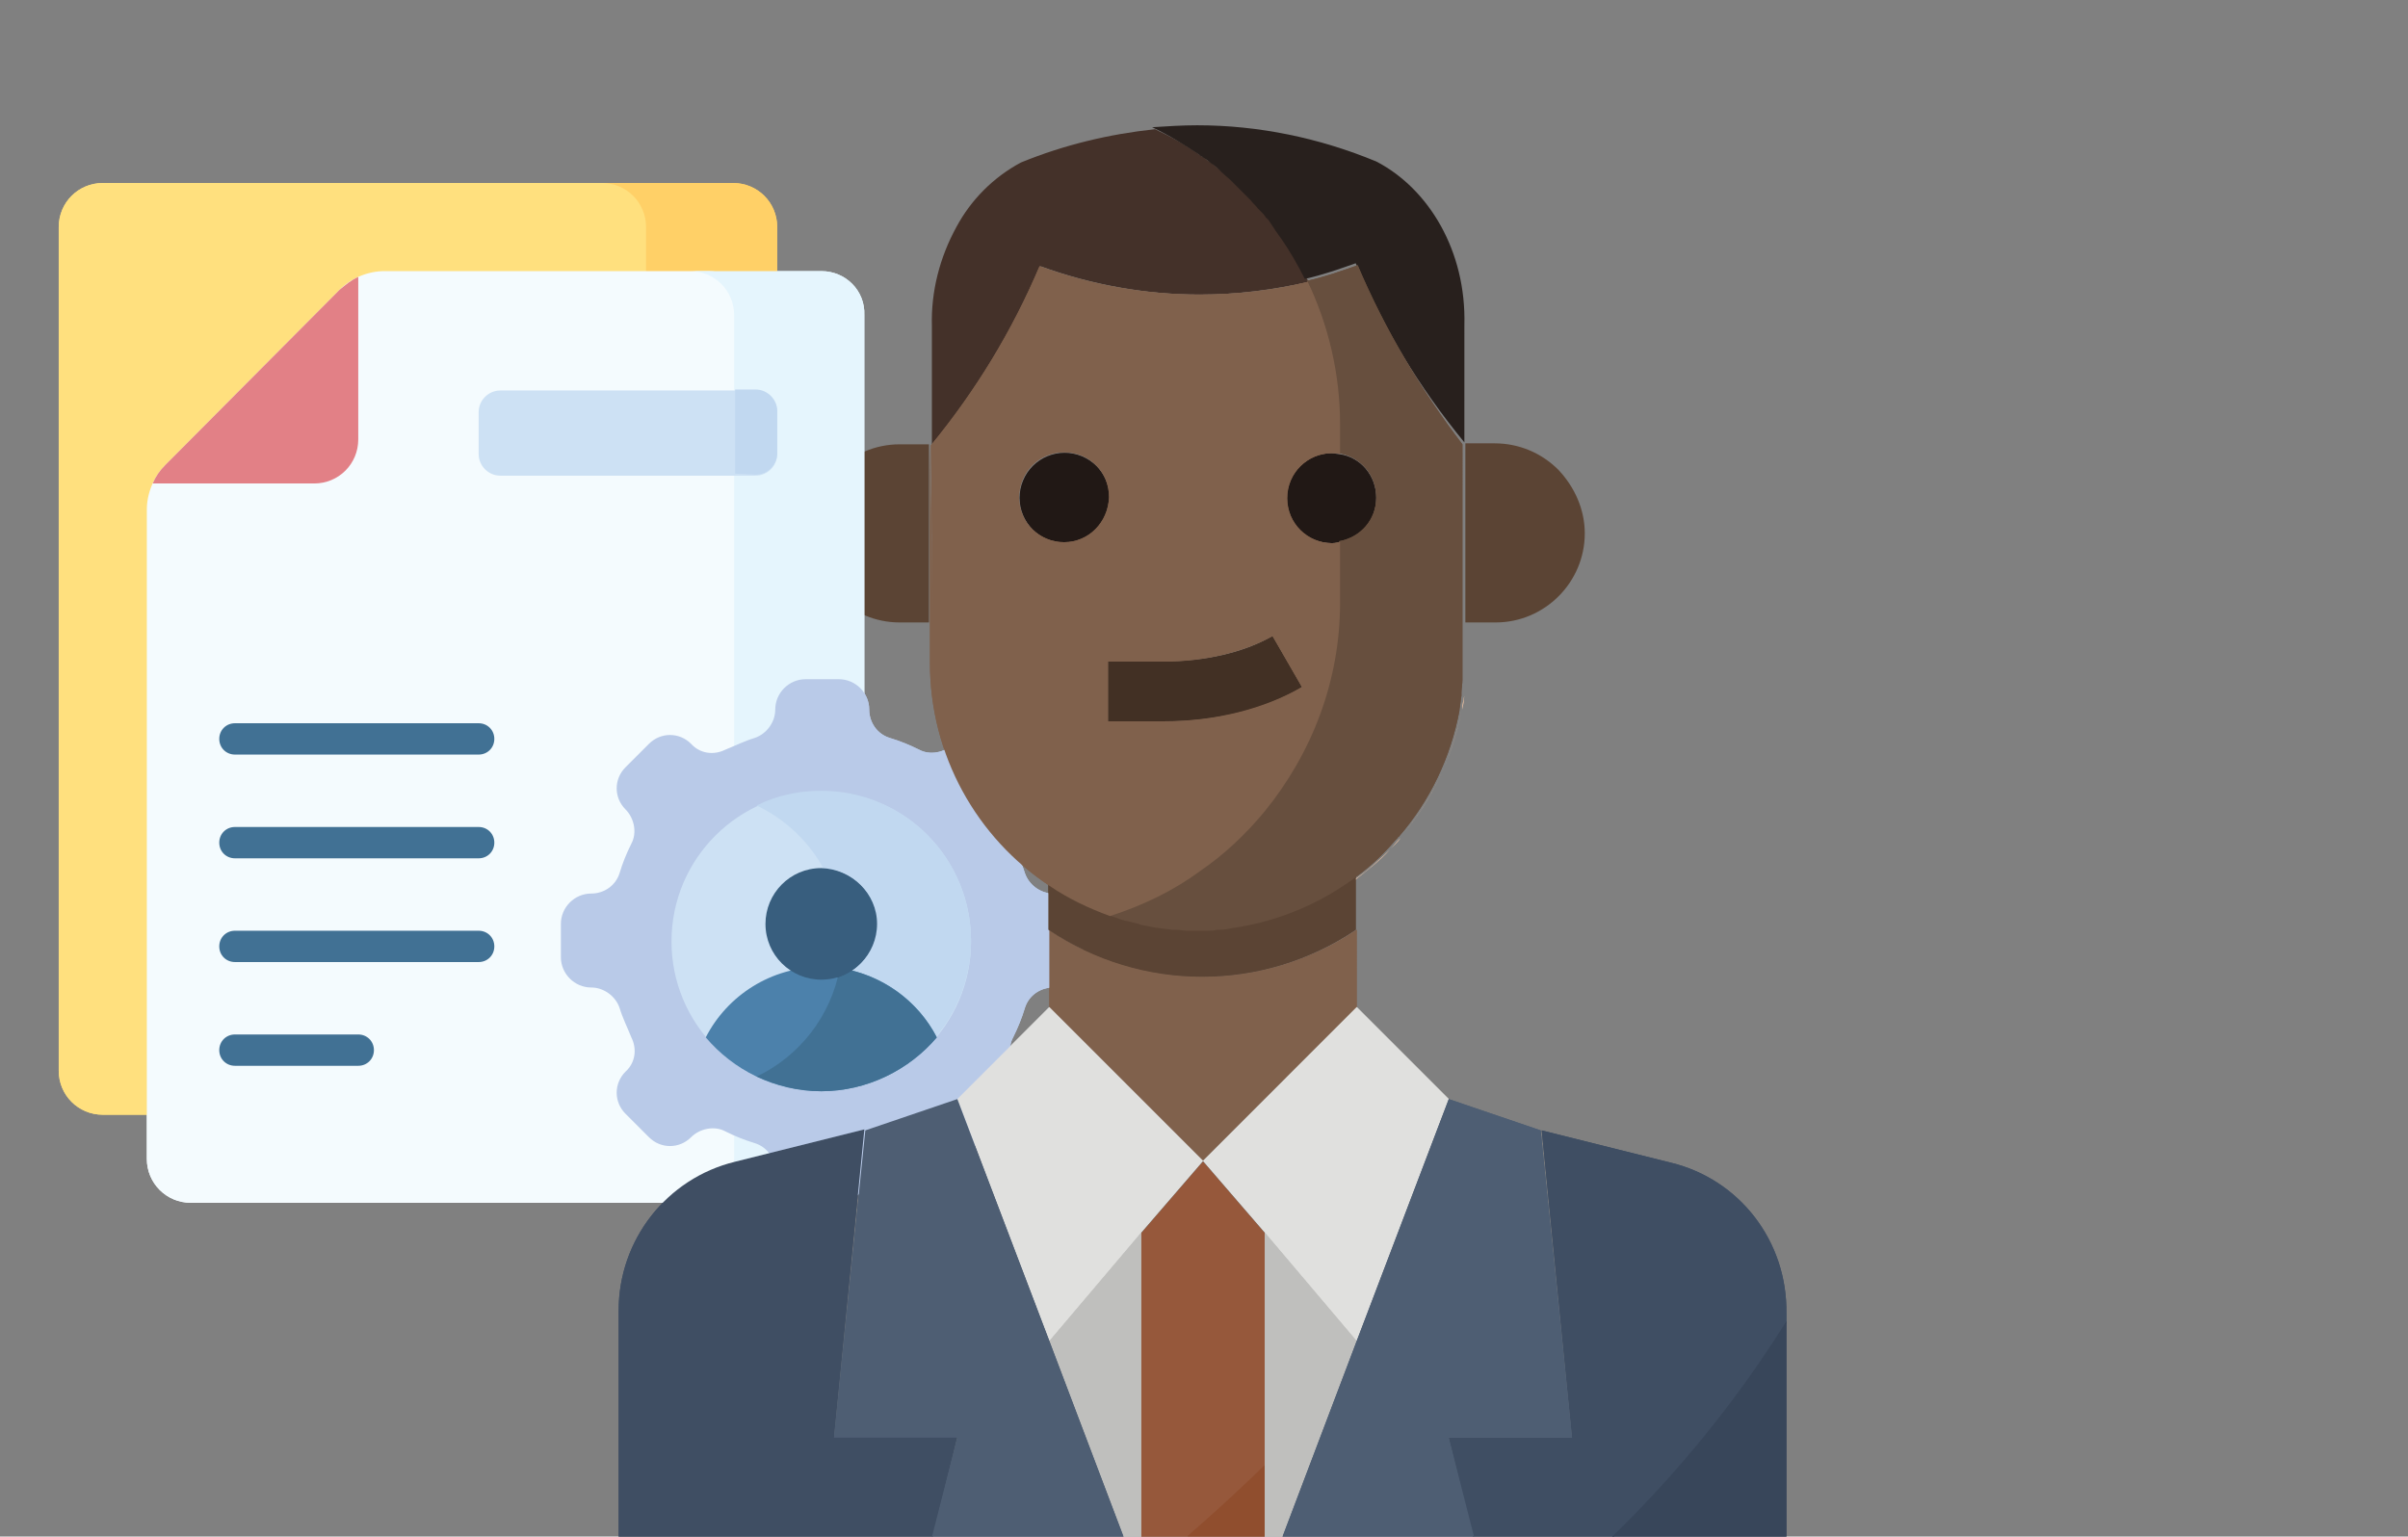 <?xml version="1.0" encoding="utf-8"?>
<!-- Generator: Adobe Illustrator 25.1.0, SVG Export Plug-In . SVG Version: 6.00 Build 0)  -->
<svg version="1.1" id="Layer_1" xmlns="http://www.w3.org/2000/svg" xmlns:xlink="http://www.w3.org/1999/xlink" x="0px" y="0px"
	 viewBox="0 0 246 157" style="enable-background:new 0 0 246 157;" xml:space="preserve">
<rect x="0" y="0" width="246" height="157" fill="#808080" stroke="none"/>
<style type="text/css">
	.st0{clip-path:url(#SVGID_2_);fill:#7B442B;}
	.st1{clip-path:url(#SVGID_2_);fill:#753C20;}
	.st2{clip-path:url(#SVGID_2_);fill:#5B4434;}
	.st3{clip-path:url(#SVGID_2_);}
	.st4{fill:#211815;}
	.st5{clip-path:url(#SVGID_2_);fill:#443129;}
	.st6{clip-path:url(#SVGID_2_);fill:#28201D;}
	.st7{clip-path:url(#SVGID_2_);fill:#FCCAA5;}
	.st8{clip-path:url(#SVGID_2_);fill:#FCC194;}
	.st9{fill:#FFE07E;}
	.st10{fill:#FFD067;}
	.st11{fill:#F4FBFE;}
	.st12{fill:#E5F5FD;}
	.st13{fill:#B9CAE8;}
	.st14{fill:#CDE1F4;}
	.st15{fill:#C1D8F0;}
	.st16{fill:#4C81AB;}
	.st17{fill:#417194;}
	.st18{fill:#385E7E;}
	.st19{fill:#E28086;}
	.st20{fill:#80614C;}
	.st21{fill:#BFBFBD;}
	.st22{fill:#96583B;}
	.st23{fill:#904E2E;}
	.st24{fill:#E0E0DE;}
	.st25{fill:#5B4434;}
	.st26{fill:#FCCAA5;}
	.st27{fill:#FCC194;}
	.st28{fill:#3F4E63;}
	.st29{fill:#38465A;}
	.st30{fill:#23303D;}
	.st31{fill:#4E5E73;}
	.st32{clip-path:url(#SVGID_2_);fill:#674F3E;}
	.st33{clip-path:url(#SVGID_2_);fill:#423024;}
	.st34{clip-path:url(#SVGID_2_);fill:#80614C;}
	.st35{opacity:0.15;clip-path:url(#SVGID_4_);fill:none;}
	.st36{opacity:0.15;clip-path:url(#SVGID_2_);fill:none;}
</style>
<g>
	<defs>
		<rect id="SVGID_1_" x="-0.1" y="-0.1" width="246.1" height="157.2"/>
	</defs>
	<clipPath id="SVGID_2_">
		<use xlink:href="#SVGID_1_"  style="overflow:visible;"/>
	</clipPath>
	<path class="st0" d="M125.9,18.5c0.1,0.1,0.1,0.1,0.2,0.2C126,18.6,126,18.6,125.9,18.5z"/>
	<path class="st0" d="M128.8,21.5c0.1,0.1,0.2,0.2,0.3,0.3C129,21.7,128.9,21.6,128.8,21.5z"/>
	<path class="st0" d="M126.8,19.4c0.1,0.1,0.2,0.2,0.2,0.2C127,19.6,126.9,19.5,126.8,19.4z"/>
	<path class="st0" d="M124.7,17.5c0.1,0.1,0.1,0.1,0.2,0.2C124.9,17.6,124.8,17.6,124.7,17.5z"/>
	<path class="st0" d="M127.9,20.5c0,0,0.1,0.1,0.1,0.1C128,20.6,128,20.6,127.9,20.5z"/>
	<path class="st0" d="M122.9,16.1c-0.1-0.1-0.2-0.2-0.3-0.2l0,0C122.7,15.9,122.8,16,122.9,16.1z"/>
	<path class="st0" d="M123.6,16.6c0.1,0.1,0.2,0.2,0.4,0.3C123.9,16.8,123.8,16.7,123.6,16.6z"/>
	<path class="st1" d="M126.1,18.7c0.2,0.2,0.5,0.5,0.7,0.7C126.6,19.2,126.4,18.9,126.1,18.7z"/>
	<path class="st1" d="M122.9,16.1c0.2,0.2,0.5,0.3,0.7,0.5C123.4,16.4,123.2,16.3,122.9,16.1z"/>
	<path class="st1" d="M128.1,20.7c0.2,0.3,0.5,0.5,0.7,0.8C128.5,21.2,128.3,20.9,128.1,20.7z"/>
	<path class="st1" d="M127.1,19.6c0.3,0.3,0.6,0.6,0.9,0.9C127.7,20.2,127.4,19.9,127.1,19.6z"/>
	<path class="st1" d="M124,16.9c0.3,0.2,0.5,0.4,0.7,0.6C124.5,17.3,124.3,17.1,124,16.9z"/>
	<path class="st1" d="M125,17.7c0.3,0.3,0.6,0.5,0.9,0.8C125.6,18.2,125.3,17.9,125,17.7z"/>
	<path class="st2" d="M152.8,63.6c5,0,9.1-4.1,9.1-9.1c0-2.4-1-4.7-2.7-6.5c-1.7-1.7-4-2.7-6.5-2.7h-3v18.3H152.8z"/>
	<path class="st2" d="M91.9,45.4c-5,0-9.1,4.1-9.1,9.1c0,5,4.1,9.1,9.1,9.1h3V45.4H91.9z"/>
	<g class="st3">
		
			<ellipse transform="matrix(0.383 -0.924 0.924 0.383 20.098 131.811)" class="st4" cx="108.7" cy="50.9" rx="4.6" ry="4.6"/>
		<path class="st4" d="M136.8,46.4c-0.2,0-0.5-0.1-0.8-0.1c-2.5,0-4.6,2-4.6,4.6c0,2.5,2,4.6,4.6,4.6c0.3,0,0.5,0,0.8-0.1
			c2.2-0.4,3.8-2.2,3.8-4.5S139,46.7,136.8,46.4z"/>
	</g>
	<path class="st5" d="M131.2,24.6c-0.1-0.1-0.2-0.3-0.3-0.4c-0.1-0.2-0.3-0.4-0.4-0.6c-0.2-0.3-0.4-0.6-0.6-0.9
		c-0.1-0.1-0.2-0.2-0.3-0.3c-0.2-0.2-0.3-0.4-0.5-0.6c-0.1-0.1-0.2-0.2-0.3-0.3c-0.2-0.3-0.5-0.5-0.7-0.8c0,0-0.1-0.1-0.1-0.1
		c-0.3-0.3-0.6-0.6-0.9-0.9c-0.1-0.1-0.2-0.2-0.2-0.2c-0.2-0.2-0.5-0.5-0.7-0.7c-0.1-0.1-0.1-0.1-0.2-0.2c-0.3-0.3-0.6-0.6-0.9-0.8
		c-0.1-0.1-0.1-0.1-0.2-0.2c-0.2-0.2-0.5-0.4-0.7-0.6c-0.1-0.1-0.2-0.2-0.4-0.3c-0.2-0.2-0.5-0.3-0.7-0.5c-0.1-0.1-0.2-0.2-0.3-0.2
		c-1.5-1.1-3.1-2-4.8-2.8c-4.7,0.5-9.3,1.6-13.7,3.4c-2.8,1.5-5.1,3.8-6.6,6.6c-1.7,3.1-2.6,6.6-2.5,10.1v10.1v2.1
		c4.6-5.5,8.3-11.7,11.1-18.3c5.2,1.9,10.8,2.9,16.3,2.9c3.8,0,7.5-0.5,11.1-1.3C132.8,27.3,132,25.9,131.2,24.6z"/>
	<path class="st0" d="M130.5,23.7c0.1,0.2,0.3,0.4,0.4,0.6C130.8,24,130.6,23.8,130.5,23.7z"/>
	<path class="st0" d="M133.5,28.7c-0.7-1.4-1.5-2.8-2.4-4.1C132,25.9,132.8,27.3,133.5,28.7C133.5,28.7,133.5,28.7,133.5,28.7z"/>
	<path class="st0" d="M129.6,22.4c0.1,0.1,0.2,0.2,0.3,0.3C129.8,22.7,129.7,22.6,129.6,22.4z"/>
	<path class="st1" d="M129.9,22.8c0.2,0.3,0.4,0.6,0.6,0.9C130.3,23.4,130.1,23.1,129.9,22.8z"/>
	<path class="st1" d="M129.1,21.8c0.2,0.2,0.4,0.4,0.5,0.6C129.4,22.2,129.2,22,129.1,21.8z"/>
	<path class="st1" d="M130.9,24.2c0.1,0.1,0.2,0.3,0.3,0.4C131.1,24.5,131,24.3,130.9,24.2z"/>
	<path class="st6" d="M140.6,16.5c-5.8-2.4-12-3.7-18.3-3.7c-1.5,0-3.1,0.1-4.6,0.2c1.7,0.8,3.3,1.8,4.8,2.8
		c0.1,0.1,0.2,0.2,0.3,0.2c0.2,0.2,0.5,0.3,0.7,0.5c0.1,0.1,0.2,0.2,0.4,0.3c0.3,0.2,0.5,0.4,0.7,0.6c0.1,0.1,0.1,0.1,0.2,0.2
		c0.3,0.3,0.6,0.5,0.9,0.8c0.1,0.1,0.1,0.1,0.2,0.2c0.2,0.2,0.5,0.5,0.7,0.7c0.1,0.1,0.2,0.2,0.2,0.2c0.3,0.3,0.6,0.6,0.9,0.9
		c0,0,0.1,0.1,0.1,0.1c0.2,0.3,0.5,0.5,0.7,0.8c0.1,0.1,0.2,0.2,0.3,0.3c0.2,0.2,0.4,0.4,0.5,0.6c0.1,0.1,0.2,0.2,0.3,0.3
		c0.2,0.3,0.4,0.6,0.6,0.9c0.1,0.2,0.3,0.4,0.4,0.6c0.1,0.1,0.2,0.3,0.3,0.4c0.9,1.3,1.7,2.7,2.4,4.1c1.8-0.4,3.5-1,5.2-1.6h0
		c2.8,6.6,6.5,12.7,11.1,18.3v-2.1V33.2C149.8,25.7,146,19.3,140.6,16.5z"/>
	<path class="st7" d="M149.6,71.1c-0.1,0.5-0.1,0.9-0.2,1.4C149.4,72,149.5,71.5,149.6,71.1z"/>
	<path class="st7" d="M149.3,72.6c-0.9,4.8-3,9.2-6.2,12.9C146.2,81.9,148.4,77.5,149.3,72.6z"/>
	<path class="st7" d="M143.1,85.6c-0.3,0.4-0.7,0.8-1.1,1.2C142.4,86.4,142.7,86,143.1,85.6z"/>
	<path class="st7" d="M137.6,90.4L137.6,90.4c1.6-1,3.1-2.3,4.4-3.6c-1.1,1.2-2.4,2.2-3.7,3.2C138,90.1,137.8,90.2,137.6,90.4z"/>
	<path class="st7" d="M116.3,94.3c-0.4-0.1-0.8-0.2-1.2-0.3C115.5,94.1,115.9,94.2,116.3,94.3z"/>
	<path class="st7" d="M118.1,94.7c-0.5-0.1-1-0.2-1.5-0.3C117.1,94.5,117.6,94.6,118.1,94.7z"/>
	<path class="st7" d="M114.7,93.9c-0.4-0.1-0.8-0.2-1.2-0.4C114,93.7,114.4,93.8,114.7,93.9z"/>
	<path class="st7" d="M121.2,95c-0.3,0-0.7,0-1-0.1C120.5,94.9,120.8,95,121.2,95z"/>
	<path class="st7" d="M126.3,94.7c4.2-0.6,8-2.1,11.3-4.3v0C134.2,92.7,130.3,94.2,126.3,94.7z"/>
	<path class="st7" d="M119.7,94.9c-0.5-0.1-1-0.1-1.5-0.2C118.7,94.8,119.2,94.8,119.7,94.9z"/>
	<path class="st7" d="M124.4,94.9c-0.3,0-0.7,0-1,0.1C123.7,95,124,95,124.4,94.9z"/>
	<path class="st7" d="M122.4,95c0.1,0,0.2,0,0.3,0c-0.3,0-0.6,0-0.9,0C122,95,122.2,95,122.4,95z"/>
	<path class="st7" d="M126.1,94.7c-0.4,0.1-0.9,0.1-1.3,0.2C125.2,94.9,125.7,94.8,126.1,94.7z"/>
	<path class="st8" d="M142,86.7C142,86.7,142,86.7,142,86.7C142,86.7,142,86.7,142,86.7z"/>
	<path class="st8" d="M143.1,85.5C143.1,85.5,143.1,85.5,143.1,85.5C143.1,85.5,143.1,85.5,143.1,85.5z"/>
	<path class="st8" d="M149.6,70.8c0,0.1,0,0.2,0,0.3C149.6,71,149.6,70.9,149.6,70.8z"/>
	<path class="st8" d="M149.3,72.4c0,0,0,0.1,0,0.1C149.3,72.5,149.3,72.5,149.3,72.4z"/>
	<path class="st8" d="M115.1,94c-0.1,0-0.2-0.1-0.4-0.1C114.9,94,115,94,115.1,94z"/>
	<path class="st8" d="M126.3,94.7c0,0-0.1,0-0.1,0C126.2,94.7,126.2,94.7,126.3,94.7z"/>
	<path class="st8" d="M113.4,93.5c0.1,0,0.2,0,0.2,0.1C113.5,93.5,113.4,93.5,113.4,93.5C113.4,93.5,113.4,93.5,113.4,93.5z"/>
	<path class="st8" d="M123.3,95c-0.2,0-0.4,0-0.6,0C122.9,95,123.1,95,123.3,95z"/>
	<path class="st8" d="M124.8,94.9c-0.1,0-0.3,0-0.4,0C124.5,94.9,124.6,94.9,124.8,94.9z"/>
	<path class="st8" d="M118.2,94.7C118.1,94.7,118.1,94.7,118.2,94.7C118.1,94.7,118.1,94.7,118.2,94.7z"/>
	<path class="st8" d="M121.8,95c-0.2,0-0.4,0-0.6,0C121.4,95,121.6,95,121.8,95z"/>
	<path class="st8" d="M116.6,94.4c-0.1,0-0.2-0.1-0.3-0.1C116.4,94.3,116.5,94.4,116.6,94.4z"/>
	<path class="st8" d="M120.2,94.9c-0.2,0-0.3,0-0.5,0C119.8,94.9,120,94.9,120.2,94.9z"/>
	<g class="st3">
		<path class="st9" d="M62.9,113.9c2.5,0,4.5-2,4.5-4.5V23.2c0-2.5-2-4.5-4.5-4.5H10.5c-2.5,0-4.5,2-4.5,4.5v86.2
			c0,2.5,2,4.5,4.5,4.5h64.4H62.9z M62.9,113.9"/>
		<path class="st10" d="M74.9,18.7H61.5c2.5,0,4.5,2,4.5,4.5v86.2c0,2.5-2,4.5-4.5,4.5h13.4c2.5,0,4.5-2,4.5-4.5V23.2
			C79.4,20.7,77.4,18.7,74.9,18.7L74.9,18.7z M74.9,18.7"/>
		<path class="st11" d="M76.9,118.4V32.2c0-2.5-2-4.5-4.5-4.5H39.3c-1.7,0-3.4,0.7-4.6,1.9L16.9,47.5c-1.2,1.2-1.9,2.9-1.9,4.6v66.3
			c0,2.5,2,4.5,4.5,4.5h52.9C74.9,122.9,76.9,120.9,76.9,118.4L76.9,118.4z M76.9,118.4"/>
		<path class="st12" d="M83.9,27.7H70.5c2.5,0,4.5,2,4.5,4.5v86.2c0,2.5-2,4.5-4.5,4.5h13.3c2.5,0,4.5-2,4.5-4.5V32.2
			C88.4,29.7,86.4,27.7,83.9,27.7L83.9,27.7z M83.9,27.7"/>
		<path class="st13" d="M110.7,97.8v-3.4c0-1.7-1.4-3.1-3.1-3.1c-1.3,0-2.5-0.9-2.9-2.1c-0.3-1-0.8-2-1.2-3
			c-0.6-1.2-0.4-2.6,0.6-3.5v0c1.2-1.2,1.2-3.1,0-4.3l-2.4-2.4c-1.2-1.2-3.1-1.2-4.3,0c-0.9,0.9-2.4,1.2-3.5,0.6c-1-0.5-2-0.9-3-1.2
			c-1.3-0.4-2.1-1.6-2.1-2.9c0-1.7-1.4-3.1-3.1-3.1h-3.4c-1.7,0-3.1,1.4-3.1,3.1c0,1.3-0.9,2.5-2.1,2.9c-1,0.3-2,0.8-3,1.2
			c-1.2,0.6-2.6,0.4-3.5-0.6h0c-1.2-1.2-3.1-1.2-4.3,0l-2.4,2.4c-1.2,1.2-1.2,3.1,0,4.3v0c0.9,0.9,1.2,2.4,0.6,3.5
			c-0.5,1-0.9,2-1.2,3c-0.4,1.3-1.6,2.1-2.9,2.1c-1.7,0-3.1,1.4-3.1,3.1v3.4c0,1.7,1.4,3.1,3.1,3.1c1.3,0,2.5,0.9,2.9,2.1
			c0.3,1,0.8,2,1.2,3c0.6,1.2,0.4,2.6-0.6,3.5c-1.2,1.2-1.2,3.1,0,4.3l2.4,2.4c1.2,1.2,3.1,1.2,4.3,0h0c0.9-0.9,2.4-1.2,3.5-0.6
			c1,0.5,2,0.9,3,1.2c1.3,0.4,2.1,1.6,2.1,2.9c0,1.7,1.4,3.1,3.1,3.1h3.4c1.7,0,3.1-1.4,3.1-3.1c0-1.3,0.9-2.5,2.1-2.9
			c1-0.3,2-0.8,3-1.2c1.2-0.6,2.6-0.4,3.5,0.6c1.2,1.2,3.1,1.2,4.3,0l2.4-2.4c1.2-1.2,1.2-3.1,0-4.3c-0.9-0.9-1.2-2.4-0.6-3.5
			c0.5-1,0.9-2,1.2-3c0.4-1.3,1.6-2.1,2.9-2.1C109.3,100.9,110.7,99.5,110.7,97.8L110.7,97.8z M110.7,97.8"/>
		<path class="st14" d="M99.2,96.2c0,8.5-6.9,15.3-15.3,15.3c-8.5,0-15.3-6.9-15.3-15.3c0-8.5,6.9-15.3,15.3-15.3
			C92.4,80.8,99.2,87.7,99.2,96.2L99.2,96.2z M99.2,96.2"/>
		<path class="st15" d="M83.9,80.8c-2.4,0-4.6,0.5-6.6,1.5c5.2,2.5,8.7,7.7,8.7,13.8c0,6.1-3.6,11.4-8.7,13.8c2,1,4.2,1.5,6.6,1.5
			c8.5,0,15.3-6.9,15.3-15.3C99.2,87.7,92.4,80.8,83.9,80.8L83.9,80.8z M83.9,80.8"/>
		<path class="st16" d="M83.9,111.5c4.7,0,9-2.2,11.8-5.5c-2.2-4.3-6.7-7.2-11.8-7.2c-5.1,0-9.6,2.9-11.8,7.2
			C74.9,109.3,79.1,111.5,83.9,111.5L83.9,111.5z M83.9,111.5"/>
		<path class="st17" d="M83.9,111.5c4.7,0,9-2.2,11.8-5.5c-1.9-3.7-5.6-6.4-9.9-7.1c-0.9,4.9-4.1,9-8.5,11.1
			C79.3,110.9,81.5,111.5,83.9,111.5L83.9,111.5z M83.9,111.5"/>
		<path class="st18" d="M89.6,94.4c0,3.1-2.5,5.7-5.7,5.7c-3.1,0-5.7-2.5-5.7-5.7c0-3.1,2.5-5.7,5.7-5.7
			C87,88.8,89.6,91.3,89.6,94.4L89.6,94.4z M89.6,94.4"/>
		<path class="st18" d="M84.1,88.8c1.2,2.2,1.9,4.7,1.9,7.4c0,1.3-0.2,2.5-0.5,3.7c2.3-0.7,4-2.9,4-5.4
			C89.6,91.4,87.1,88.9,84.1,88.8L84.1,88.8z M84.1,88.8"/>
		<path class="st19" d="M32.1,49.4c2.5,0,4.5-2,4.5-4.5V28.3c-0.7,0.3-1.3,0.8-1.9,1.3L16.9,47.5c-0.6,0.6-1,1.2-1.3,1.9L32.1,49.4
			L32.1,49.4z M32.1,49.4"/>
		<path class="st14" d="M77.2,39.9H51.1c-1.2,0-2.2,1-2.2,2.2v4.3c0,1.2,1,2.2,2.2,2.2h26.1c1.2,0,2.2-1,2.2-2.2v-4.3
			C79.4,40.9,78.4,39.9,77.2,39.9L77.2,39.9z M77.2,39.9"/>
		<path class="st15" d="M77.2,48.5c1.2,0,2.2-1,2.2-2.2v-4.3c0-1.2-1-2.2-2.2-2.2h-2.1v8.6L77.2,48.5L77.2,48.5z M77.2,48.5"/>
		<path class="st17" d="M48.9,77.1H24c-0.9,0-1.6-0.7-1.6-1.6c0-0.9,0.7-1.6,1.6-1.6h24.9c0.9,0,1.6,0.7,1.6,1.6
			C50.5,76.4,49.8,77.1,48.9,77.1L48.9,77.1z M48.9,77.1"/>
		<path class="st17" d="M48.9,87.7H24c-0.9,0-1.6-0.7-1.6-1.6c0-0.9,0.7-1.6,1.6-1.6h24.9c0.9,0,1.6,0.7,1.6,1.6
			C50.5,87,49.8,87.7,48.9,87.7L48.9,87.7z M48.9,87.7"/>
		<path class="st17" d="M48.9,98.3H24c-0.9,0-1.6-0.7-1.6-1.6c0-0.9,0.7-1.6,1.6-1.6h24.9c0.9,0,1.6,0.7,1.6,1.6
			C50.5,97.6,49.8,98.3,48.9,98.3L48.9,98.3z M48.9,98.3"/>
		<path class="st17" d="M36.6,108.9H24c-0.9,0-1.6-0.7-1.6-1.6s0.7-1.6,1.6-1.6h12.6c0.9,0,1.6,0.7,1.6,1.6S37.5,108.9,36.6,108.9
			L36.6,108.9z M36.6,108.9"/>
	</g>
	<g class="st3">
		<path class="st20" d="M107.2,95v7.9l9.4,9.4l6.3,6.3l6.3-6.3l9.4-9.4V95C129.1,101.4,116.7,101.4,107.2,95z"/>
		<polygon class="st21" points="129.2,161.8 138.6,137 129.2,125.9 129.2,149.7 		"/>
		<polygon class="st21" points="116.6,125.9 107.2,137 116.6,161.8 116.6,160.9 		"/>
		<path class="st22" d="M116.6,160.9c4.3-3.5,8.5-7.2,12.6-11.1v-23.8l-6.3-7.3l-6.3,7.3V160.9z"/>
		<path class="st23" d="M116.6,160.9v0.9l6.3,16.5l6.3-16.5v-12.1C125.1,153.7,120.9,157.4,116.6,160.9z"/>
		<polygon class="st24" points="116.6,125.9 116.6,112.3 107.2,102.9 97.8,112.3 107.2,137 		"/>
		<polygon class="st24" points="122.9,118.6 116.6,112.3 116.6,125.9 		"/>
		<polygon class="st24" points="129.2,125.9 138.6,137 148,112.3 138.6,102.9 129.2,112.3 		"/>
		<polygon class="st24" points="129.2,112.3 122.9,118.6 129.2,125.9 		"/>
		<path class="st25" d="M126.8,93.2c-0.5,0.1-0.9,0.1-1.4,0.2c-0.2,0-0.3,0-0.5,0c-0.4,0-0.7,0-1.1,0.1c-0.2,0-0.4,0-0.6,0
			c-0.1,0-0.2,0-0.4,0c-0.2,0-0.4,0-0.6,0c-0.2,0-0.4,0-0.6,0c-0.4,0-0.7,0-1.1-0.1c-0.2,0-0.3,0-0.5,0c-0.5-0.1-1.1-0.1-1.6-0.2
			c0,0,0,0-0.1,0c-0.5-0.1-1-0.2-1.5-0.3c-0.1,0-0.2-0.1-0.3-0.1c-0.4-0.1-0.8-0.2-1.2-0.3c-0.1,0-0.3-0.1-0.4-0.1
			c-0.4-0.1-0.8-0.2-1.2-0.4c-0.1,0-0.2,0-0.2-0.1c0,0,0,0,0,0c-2.3-0.8-4.4-1.9-6.4-3.2V95c9.5,6.4,21.9,6.4,31.4,0v-6.3
			c-3.4,2.3-7.4,3.9-11.7,4.5C126.9,93.2,126.8,93.2,126.8,93.2z"/>
		<path class="st26" d="M120.1,93.4c-0.5-0.1-1.1-0.1-1.6-0.2C119.1,93.2,119.6,93.3,120.1,93.4z"/>
		<path class="st26" d="M126.9,93.2c4.3-0.6,8.3-2.2,11.7-4.5v0C135,91.1,131,92.6,126.9,93.2z"/>
		<path class="st26" d="M122.9,93.5c0.1,0,0.2,0,0.4,0c-0.3,0-0.6,0-0.9,0C122.5,93.5,122.7,93.5,122.9,93.5z"/>
		<path class="st26" d="M116.6,92.8c-0.4-0.1-0.8-0.2-1.2-0.3C115.8,92.6,116.2,92.7,116.6,92.8z"/>
		<path class="st26" d="M121.7,93.5c-0.4,0-0.7,0-1.1-0.1C121,93.4,121.3,93.4,121.7,93.5z"/>
		<path class="st26" d="M115,92.4c-0.4-0.1-0.8-0.2-1.2-0.4C114.2,92.1,114.6,92.3,115,92.4z"/>
		<path class="st26" d="M118.5,93.1c-0.5-0.1-1-0.2-1.5-0.3C117.5,93,118,93.1,118.5,93.1z"/>
		<path class="st26" d="M126.8,93.2c-0.5,0.1-0.9,0.1-1.4,0.2C125.9,93.3,126.3,93.3,126.8,93.2z"/>
		<path class="st26" d="M124.9,93.4c-0.4,0-0.7,0-1.1,0.1C124.2,93.5,124.6,93.4,124.9,93.4z"/>
		<path class="st27" d="M117,92.9c-0.1,0-0.2-0.1-0.3-0.1C116.7,92.8,116.9,92.8,117,92.9z"/>
		<path class="st27" d="M115.4,92.5c-0.1,0-0.3-0.1-0.4-0.1C115.1,92.4,115.3,92.4,115.4,92.5z"/>
		<path class="st27" d="M120.6,93.4c-0.2,0-0.3,0-0.5,0C120.3,93.4,120.4,93.4,120.6,93.4z"/>
		<path class="st27" d="M126.9,93.2c0,0-0.1,0-0.1,0C126.8,93.2,126.9,93.2,126.9,93.2z"/>
		<path class="st27" d="M123.9,93.5c-0.2,0-0.4,0-0.6,0C123.5,93.5,123.7,93.5,123.9,93.5z"/>
		<path class="st27" d="M122.3,93.5c-0.2,0-0.4,0-0.6,0C121.9,93.5,122.1,93.5,122.3,93.5z"/>
		<path class="st27" d="M118.5,93.2C118.5,93.2,118.5,93.1,118.5,93.2C118.5,93.1,118.5,93.2,118.5,93.2z"/>
		<path class="st27" d="M113.6,91.9c0.1,0,0.2,0,0.2,0.1C113.7,92,113.7,91.9,113.6,91.9C113.6,91.9,113.6,91.9,113.6,91.9z"/>
		<path class="st27" d="M125.4,93.4c-0.2,0-0.3,0-0.5,0C125.1,93.4,125.2,93.4,125.4,93.4z"/>
		<path class="st28" d="M170.7,118.8l-13.2-3.3l3.1,31.4H148l3.1,12.6l-22,14.7v4.2H126v5.1c21-10,42-25.1,56.5-48.3v-1
			C182.6,126.8,177.7,120.5,170.7,118.8z"/>
		<path class="st28" d="M119.8,178.3h-3.1v-4.2l-22-14.7l3.1-12.6H85.2l3.1-31.4l-13.2,3.3c-7,1.7-11.9,8-11.9,15.2v60h18.8v-28.3
			h6.3V194h9.4c7.1-2.1,14.5-4.6,22-7.8V178.3z M113.5,187.7h-6.3v-6.3h6.3V187.7z"/>
		<polygon class="st28" points="116.6,174.1 116.6,178.3 119.8,178.3 122.9,178.3 		"/>
		<polygon class="st28" points="126,178.3 129.2,178.3 129.2,174.1 122.9,178.3 		"/>
		<path class="st29" d="M97.7,194h22v-7.8C112.2,189.4,104.8,191.9,97.7,194z"/>
		<path class="st29" d="M126,183.3V194h31.4v-28.3h6.3V194h18.8v-59C168,158.2,147.1,173.4,126,183.3z"/>
		<path class="st30" d="M119.8,178.3v7.9c2.1-0.9,4.2-1.8,6.3-2.8v-5.1h-3.1H119.8z"/>
		<path class="st30" d="M119.8,186.2v7.8h6.3v-10.6C123.9,184.3,121.8,185.3,119.8,186.2z"/>
		<rect x="107.2" y="181.4" class="st30" width="6.3" height="6.3"/>
		<rect x="82.1" y="165.7" class="st30" width="6.3" height="28.3"/>
		<rect x="157.4" y="165.7" class="st30" width="6.3" height="28.3"/>
		<polygon class="st31" points="107.2,137 107.2,137 97.8,112.3 88.4,115.5 85.2,146.9 97.8,146.9 94.6,159.4 116.6,174.1 
			116.6,161.8 		"/>
		<polygon class="st31" points="116.6,161.8 116.6,174.1 122.9,178.3 		"/>
		<polygon class="st31" points="107.2,137 97.8,112.3 107.2,137 		"/>
		<polygon class="st31" points="138.6,137 129.2,161.8 129.2,174.1 151.2,159.4 148,146.9 160.6,146.9 157.4,115.5 148,112.3 
			138.6,137 		"/>
		<polygon class="st31" points="122.9,178.3 129.2,174.1 129.2,161.8 		"/>
		<polygon class="st31" points="138.6,137 148,112.3 138.6,137 		"/>
	</g>
	<path class="st7" d="M149.7,69.5c0,0.4-0.1,0.9-0.1,1.3C149.6,70.4,149.7,69.9,149.7,69.5z"/>
	<path class="st7" d="M149.8,67.6c0,0.5,0,1.1,0,1.6C149.8,68.7,149.8,68.1,149.8,67.6z"/>
	<path class="st8" d="M149.7,69.2c0,0.1,0,0.2,0,0.3C149.7,69.4,149.7,69.3,149.7,69.2z"/>
	<path class="st32" d="M138.7,27.1L138.7,27.1c-1.7,0.6-3.4,1.2-5.2,1.6c0,0,0,0,0,0c2.2,4.5,3.3,9.4,3.3,14.5v3.1
		c2.2,0.4,3.8,2.2,3.8,4.5s-1.6,4.1-3.8,4.5v6.2c0,8-2.8,15.4-7.7,21.3c-1.9,2.3-4.1,4.4-6.6,6.1c-2.8,2-5.9,3.5-9.2,4.6
		c0.1,0,0.1,0,0.2,0.1c0.4,0.1,0.8,0.3,1.2,0.4c0.1,0,0.2,0.1,0.4,0.1c0.4,0.1,0.8,0.2,1.2,0.3c0.1,0,0.2,0.1,0.3,0.1
		c0.5,0.1,1,0.2,1.5,0.3c0,0,0,0,0.1,0c0.5,0.1,1,0.1,1.5,0.2c0.2,0,0.3,0,0.5,0c0.3,0,0.7,0.1,1,0.1c0.2,0,0.4,0,0.6,0
		c0.3,0,0.6,0,0.9,0c0.2,0,0.4,0,0.6,0c0.3,0,0.7,0,1-0.1c0.1,0,0.3,0,0.4,0c0.4,0,0.9-0.1,1.3-0.2c0,0,0.1,0,0.1,0
		c4-0.6,7.9-2.1,11.3-4.4c0.2-0.1,0.4-0.3,0.6-0.4c1.4-1,2.6-2,3.7-3.2c0,0,0,0,0,0c0.4-0.4,0.7-0.8,1.1-1.2c0,0,0-0.1,0.1-0.1
		c3.2-3.7,5.3-8.1,6.2-12.9c0,0,0-0.1,0-0.1c0.1-0.5,0.1-0.9,0.2-1.4c0-0.1,0-0.2,0-0.3c0-0.4,0.1-0.9,0.1-1.3c0-0.1,0-0.2,0-0.3
		c0-0.5,0-1,0-1.6v-4V45.4C145.2,39.9,141.5,33.7,138.7,27.1z"/>
	<path class="st33" d="M113.2,73.7h5.7c5.3,0,10.3-1.2,14.1-3.5L130,65c-2.9,1.7-6.9,2.6-11.1,2.6h-5.7V73.7z"/>
	<path class="st34" d="M136.1,46.3c0.3,0,0.5,0,0.8,0.1v-3.1c0-5.1-1.2-10.1-3.3-14.5c-3.6,0.9-7.4,1.3-11.1,1.3
		c-5.6,0-11.1-1-16.3-2.9c-2.8,6.6-6.5,12.7-11.1,18.3l0.2,18.3h0L95,45.4v18.3v4c0,9.5,4.8,17.9,12.2,22.8v0c1.9,1.3,4,2.3,6.2,3.1
		c3.4-1.1,6.5-2.6,9.2-4.6c2.5-1.7,4.7-3.8,6.6-6.1c4.8-5.9,7.7-13.3,7.7-21.3v-6.2c-0.2,0-0.5,0.1-0.8,0.1c-2.5,0-4.6-2-4.6-4.6
		C131.5,48.3,133.6,46.3,136.1,46.3z M108.7,55.4c-2.5,0-4.6-2-4.6-4.6c0-2.5,2-4.6,4.6-4.6s4.6,2,4.6,4.6
		C113.2,53.4,111.2,55.4,108.7,55.4z M133,70.2c-3.8,2.2-8.8,3.5-14.1,3.5h-5.7v-6.1h5.7c4.2,0,8.2-1,11.1-2.6L133,70.2z"/>
	<path class="st7" d="M149.6,71.1c-0.1,0.5-0.1,0.9-0.2,1.4C149.4,72,149.5,71.5,149.6,71.1z"/>
	<path class="st7" d="M149.3,72.6c-0.9,4.8-3,9.2-6.2,12.9C146.2,81.9,148.4,77.5,149.3,72.6z"/>
	<path class="st7" d="M143.1,85.6c-0.3,0.4-0.7,0.8-1.1,1.2C142.4,86.4,142.7,86,143.1,85.6z"/>
	<path class="st7" d="M137.6,90.4L137.6,90.4c1.6-1,3.1-2.3,4.4-3.6c-1.1,1.2-2.4,2.2-3.7,3.2C138,90.1,137.8,90.2,137.6,90.4z"/>
	<path class="st7" d="M116.3,94.3c-0.4-0.1-0.8-0.2-1.2-0.3C115.5,94.1,115.9,94.2,116.3,94.3z"/>
	<path class="st7" d="M118.1,94.7c-0.5-0.1-1-0.2-1.5-0.3C117.1,94.5,117.6,94.6,118.1,94.7z"/>
	<path class="st7" d="M114.7,93.9c-0.4-0.1-0.8-0.2-1.2-0.4C114,93.7,114.4,93.8,114.7,93.9z"/>
	<path class="st7" d="M121.2,95c-0.3,0-0.7,0-1-0.1C120.5,94.9,120.8,95,121.2,95z"/>
	<path class="st7" d="M126.3,94.7c4.2-0.6,8-2.1,11.3-4.3v0C134.2,92.7,130.3,94.2,126.3,94.7z"/>
	<path class="st7" d="M119.7,94.9c-0.5-0.1-1-0.1-1.5-0.2C118.7,94.8,119.2,94.8,119.7,94.9z"/>
	<path class="st7" d="M124.4,94.9c-0.3,0-0.7,0-1,0.1C123.7,95,124,95,124.4,94.9z"/>
	<path class="st7" d="M122.4,95c0.1,0,0.2,0,0.3,0c-0.3,0-0.6,0-0.9,0C122,95,122.2,95,122.4,95z"/>
	<path class="st7" d="M126.1,94.7c-0.4,0.1-0.9,0.1-1.3,0.2C125.2,94.9,125.7,94.8,126.1,94.7z"/>
	<path class="st8" d="M142,86.7C142,86.7,142,86.7,142,86.7C142,86.7,142,86.7,142,86.7z"/>
	<path class="st8" d="M143.1,85.5C143.1,85.5,143.1,85.5,143.1,85.5C143.1,85.5,143.1,85.5,143.1,85.5z"/>
	<path class="st8" d="M149.6,70.8c0,0.1,0,0.2,0,0.3C149.6,71,149.6,70.9,149.6,70.8z"/>
	<path class="st8" d="M149.3,72.4c0,0,0,0.1,0,0.1C149.3,72.5,149.3,72.5,149.3,72.4z"/>
	<path class="st8" d="M115.1,94c-0.1,0-0.2-0.1-0.4-0.1C114.9,94,115,94,115.1,94z"/>
	<path class="st8" d="M126.3,94.7c0,0-0.1,0-0.1,0C126.2,94.7,126.2,94.7,126.3,94.7z"/>
	<path class="st8" d="M113.4,93.5c0.1,0,0.2,0,0.2,0.1C113.5,93.5,113.4,93.5,113.4,93.5C113.4,93.5,113.4,93.5,113.4,93.5z"/>
	<path class="st8" d="M123.3,95c-0.2,0-0.4,0-0.6,0C122.9,95,123.1,95,123.3,95z"/>
	<path class="st8" d="M124.8,94.9c-0.1,0-0.3,0-0.4,0C124.5,94.9,124.6,94.9,124.8,94.9z"/>
	<path class="st8" d="M118.2,94.7C118.1,94.7,118.1,94.7,118.2,94.7C118.1,94.7,118.1,94.7,118.2,94.7z"/>
	<path class="st8" d="M121.8,95c-0.2,0-0.4,0-0.6,0C121.4,95,121.6,95,121.8,95z"/>
	<path class="st8" d="M116.6,94.4c-0.1,0-0.2-0.1-0.3-0.1C116.4,94.3,116.5,94.4,116.6,94.4z"/>
	<path class="st8" d="M120.2,94.9c-0.2,0-0.3,0-0.5,0C119.8,94.9,120,94.9,120.2,94.9z"/>
	<g class="st3">
		<path class="st9" d="M62.9,113.9c2.5,0,4.5-2,4.5-4.5V23.2c0-2.5-2-4.5-4.5-4.5H10.5c-2.5,0-4.5,2-4.5,4.5v86.2
			c0,2.5,2,4.5,4.5,4.5h64.4H62.9z M62.9,113.9"/>
		<path class="st10" d="M74.9,18.7H61.5c2.5,0,4.5,2,4.5,4.5v86.2c0,2.5-2,4.5-4.5,4.5h13.4c2.5,0,4.5-2,4.5-4.5V23.2
			C79.4,20.7,77.4,18.7,74.9,18.7L74.9,18.7z M74.9,18.7"/>
		<path class="st11" d="M76.9,118.4V32.2c0-2.5-2-4.5-4.5-4.5H39.3c-1.7,0-3.4,0.7-4.6,1.9L16.9,47.5c-1.2,1.2-1.9,2.9-1.9,4.6v66.3
			c0,2.5,2,4.5,4.5,4.5h52.9C74.9,122.9,76.9,120.9,76.9,118.4L76.9,118.4z M76.9,118.4"/>
		<path class="st12" d="M83.9,27.7H70.5c2.5,0,4.5,2,4.5,4.5v86.2c0,2.5-2,4.5-4.5,4.5h13.3c2.5,0,4.5-2,4.5-4.5V32.2
			C88.4,29.7,86.4,27.7,83.9,27.7L83.9,27.7z M83.9,27.7"/>
		<path class="st13" d="M110.7,97.8v-3.4c0-1.7-1.4-3.1-3.1-3.1c-1.3,0-2.5-0.9-2.9-2.1c-0.3-1-0.8-2-1.2-3
			c-0.6-1.2-0.4-2.6,0.6-3.5v0c1.2-1.2,1.2-3.1,0-4.3l-2.4-2.4c-1.2-1.2-3.1-1.2-4.3,0c-0.9,0.9-2.4,1.2-3.5,0.6c-1-0.5-2-0.9-3-1.2
			c-1.3-0.4-2.1-1.6-2.1-2.9c0-1.7-1.4-3.1-3.1-3.1h-3.4c-1.7,0-3.1,1.4-3.1,3.1c0,1.3-0.9,2.5-2.1,2.9c-1,0.3-2,0.8-3,1.2
			c-1.2,0.6-2.6,0.4-3.5-0.6h0c-1.2-1.2-3.1-1.2-4.3,0l-2.4,2.4c-1.2,1.2-1.2,3.1,0,4.3v0c0.9,0.9,1.2,2.4,0.6,3.5
			c-0.5,1-0.9,2-1.2,3c-0.4,1.3-1.6,2.1-2.9,2.1c-1.7,0-3.1,1.4-3.1,3.1v3.4c0,1.7,1.4,3.1,3.1,3.1c1.3,0,2.5,0.9,2.9,2.1
			c0.3,1,0.8,2,1.2,3c0.6,1.2,0.4,2.6-0.6,3.5c-1.2,1.2-1.2,3.1,0,4.3l2.4,2.4c1.2,1.2,3.1,1.2,4.3,0h0c0.9-0.9,2.4-1.2,3.5-0.6
			c1,0.5,2,0.9,3,1.2c1.3,0.4,2.1,1.6,2.1,2.9c0,1.7,1.4,3.1,3.1,3.1h3.4c1.7,0,3.1-1.4,3.1-3.1c0-1.3,0.9-2.5,2.1-2.9
			c1-0.3,2-0.8,3-1.2c1.2-0.6,2.6-0.4,3.5,0.6c1.2,1.2,3.1,1.2,4.3,0l2.4-2.4c1.2-1.2,1.2-3.1,0-4.3c-0.9-0.9-1.2-2.4-0.6-3.5
			c0.5-1,0.9-2,1.2-3c0.4-1.3,1.6-2.1,2.9-2.1C109.3,100.9,110.7,99.5,110.7,97.8L110.7,97.8z M110.7,97.8"/>
		<path class="st14" d="M99.2,96.2c0,8.5-6.9,15.3-15.3,15.3c-8.5,0-15.3-6.9-15.3-15.3c0-8.5,6.9-15.3,15.3-15.3
			C92.4,80.8,99.2,87.7,99.2,96.2L99.2,96.2z M99.2,96.2"/>
		<path class="st15" d="M83.9,80.8c-2.4,0-4.6,0.5-6.6,1.5c5.2,2.5,8.7,7.7,8.7,13.8c0,6.1-3.6,11.4-8.7,13.8c2,1,4.2,1.5,6.6,1.5
			c8.5,0,15.3-6.9,15.3-15.3C99.2,87.7,92.4,80.8,83.9,80.8L83.9,80.8z M83.9,80.8"/>
		<path class="st16" d="M83.9,111.5c4.7,0,9-2.2,11.8-5.5c-2.2-4.3-6.7-7.2-11.8-7.2c-5.1,0-9.6,2.9-11.8,7.2
			C74.9,109.3,79.1,111.5,83.9,111.5L83.9,111.5z M83.9,111.5"/>
		<path class="st17" d="M83.9,111.5c4.7,0,9-2.2,11.8-5.5c-1.9-3.7-5.6-6.4-9.9-7.1c-0.9,4.9-4.1,9-8.5,11.1
			C79.3,110.9,81.5,111.5,83.9,111.5L83.9,111.5z M83.9,111.5"/>
		<path class="st18" d="M89.6,94.4c0,3.1-2.5,5.7-5.7,5.7c-3.1,0-5.7-2.5-5.7-5.7c0-3.1,2.5-5.7,5.7-5.7
			C87,88.8,89.6,91.3,89.6,94.4L89.6,94.4z M89.6,94.4"/>
		<path class="st18" d="M84.1,88.8c1.2,2.2,1.9,4.7,1.9,7.4c0,1.3-0.2,2.5-0.5,3.7c2.3-0.7,4-2.9,4-5.4
			C89.6,91.4,87.1,88.9,84.1,88.8L84.1,88.8z M84.1,88.8"/>
		<path class="st19" d="M32.1,49.4c2.5,0,4.5-2,4.5-4.5V28.3c-0.7,0.3-1.3,0.8-1.9,1.3L16.9,47.5c-0.6,0.6-1,1.2-1.3,1.9L32.1,49.4
			L32.1,49.4z M32.1,49.4"/>
		<path class="st14" d="M77.2,39.9H51.1c-1.2,0-2.2,1-2.2,2.2v4.3c0,1.2,1,2.2,2.2,2.2h26.1c1.2,0,2.2-1,2.2-2.2v-4.3
			C79.4,40.9,78.4,39.9,77.2,39.9L77.2,39.9z M77.2,39.9"/>
		<path class="st15" d="M77.2,48.5c1.2,0,2.2-1,2.2-2.2v-4.3c0-1.2-1-2.2-2.2-2.2h-2.1v8.6L77.2,48.5L77.2,48.5z M77.2,48.5"/>
		<path class="st17" d="M48.9,77.1H24c-0.9,0-1.6-0.7-1.6-1.6c0-0.9,0.7-1.6,1.6-1.6h24.9c0.9,0,1.6,0.7,1.6,1.6
			C50.5,76.4,49.8,77.1,48.9,77.1L48.9,77.1z M48.9,77.1"/>
		<path class="st17" d="M48.9,87.7H24c-0.9,0-1.6-0.7-1.6-1.6c0-0.9,0.7-1.6,1.6-1.6h24.9c0.9,0,1.6,0.7,1.6,1.6
			C50.5,87,49.8,87.7,48.9,87.7L48.9,87.7z M48.9,87.7"/>
		<path class="st17" d="M48.9,98.3H24c-0.9,0-1.6-0.7-1.6-1.6c0-0.9,0.7-1.6,1.6-1.6h24.9c0.9,0,1.6,0.7,1.6,1.6
			C50.5,97.6,49.8,98.3,48.9,98.3L48.9,98.3z M48.9,98.3"/>
		<path class="st17" d="M36.6,108.9H24c-0.9,0-1.6-0.7-1.6-1.6s0.7-1.6,1.6-1.6h12.6c0.9,0,1.6,0.7,1.6,1.6S37.5,108.9,36.6,108.9
			L36.6,108.9z M36.6,108.9"/>
	</g>
	<g class="st3">
		<path class="st20" d="M107.2,95v7.9l9.4,9.4l6.3,6.3l6.3-6.3l9.4-9.4V95C129.1,101.4,116.7,101.4,107.2,95z"/>
		<polygon class="st21" points="129.2,161.8 138.6,137 129.2,125.9 129.2,149.7 		"/>
		<polygon class="st21" points="116.6,125.9 107.2,137 116.6,161.8 116.6,160.9 		"/>
		<path class="st22" d="M116.6,160.9c4.3-3.5,8.5-7.2,12.6-11.1v-23.8l-6.3-7.3l-6.3,7.3V160.9z"/>
		<path class="st23" d="M116.6,160.9v0.9l6.3,16.5l6.3-16.5v-12.1C125.1,153.7,120.9,157.4,116.6,160.9z"/>
		<polygon class="st24" points="116.6,125.9 116.6,112.3 107.2,102.9 97.8,112.3 107.2,137 		"/>
		<polygon class="st24" points="122.9,118.6 116.6,112.3 116.6,125.9 		"/>
		<polygon class="st24" points="129.2,125.9 138.6,137 148,112.3 138.6,102.9 129.2,112.3 		"/>
		<polygon class="st24" points="129.2,112.3 122.9,118.6 129.2,125.9 		"/>
		<path class="st25" d="M126.8,93.2c-0.5,0.1-0.9,0.1-1.4,0.2c-0.2,0-0.3,0-0.5,0c-0.4,0-0.7,0-1.1,0.1c-0.2,0-0.4,0-0.6,0
			c-0.1,0-0.2,0-0.4,0c-0.2,0-0.4,0-0.6,0c-0.2,0-0.4,0-0.6,0c-0.4,0-0.7,0-1.1-0.1c-0.2,0-0.3,0-0.5,0c-0.5-0.1-1.1-0.1-1.6-0.2
			c0,0,0,0-0.1,0c-0.5-0.1-1-0.2-1.5-0.3c-0.1,0-0.2-0.1-0.3-0.1c-0.4-0.1-0.8-0.2-1.2-0.3c-0.1,0-0.3-0.1-0.4-0.1
			c-0.4-0.1-0.8-0.2-1.2-0.4c-0.1,0-0.2,0-0.2-0.1c0,0,0,0,0,0c-2.3-0.8-4.4-1.9-6.4-3.2V95c9.5,6.4,21.9,6.4,31.4,0v-6.3
			c-3.4,2.3-7.4,3.9-11.7,4.5C126.9,93.2,126.8,93.2,126.8,93.2z"/>
		<path class="st26" d="M120.1,93.4c-0.5-0.1-1.1-0.1-1.6-0.2C119.1,93.2,119.6,93.3,120.1,93.4z"/>
		<path class="st26" d="M126.9,93.2c4.3-0.6,8.3-2.2,11.7-4.5v0C135,91.1,131,92.6,126.9,93.2z"/>
		<path class="st26" d="M122.9,93.5c0.1,0,0.2,0,0.4,0c-0.3,0-0.6,0-0.9,0C122.5,93.5,122.7,93.5,122.9,93.5z"/>
		<path class="st26" d="M116.6,92.8c-0.4-0.1-0.8-0.2-1.2-0.3C115.8,92.6,116.2,92.7,116.6,92.8z"/>
		<path class="st26" d="M121.7,93.5c-0.4,0-0.7,0-1.1-0.1C121,93.4,121.3,93.4,121.7,93.5z"/>
		<path class="st26" d="M115,92.4c-0.4-0.1-0.8-0.2-1.2-0.4C114.2,92.1,114.6,92.3,115,92.4z"/>
		<path class="st26" d="M118.5,93.1c-0.5-0.1-1-0.2-1.5-0.3C117.5,93,118,93.1,118.5,93.1z"/>
		<path class="st26" d="M126.8,93.2c-0.5,0.1-0.9,0.1-1.4,0.2C125.9,93.3,126.3,93.3,126.8,93.2z"/>
		<path class="st26" d="M124.9,93.4c-0.4,0-0.7,0-1.1,0.1C124.2,93.5,124.6,93.4,124.9,93.4z"/>
		<path class="st27" d="M117,92.9c-0.1,0-0.2-0.1-0.3-0.1C116.7,92.8,116.9,92.8,117,92.9z"/>
		<path class="st27" d="M115.4,92.5c-0.1,0-0.3-0.1-0.4-0.1C115.1,92.4,115.3,92.4,115.4,92.5z"/>
		<path class="st27" d="M120.6,93.4c-0.2,0-0.3,0-0.5,0C120.3,93.4,120.4,93.4,120.6,93.4z"/>
		<path class="st27" d="M126.9,93.2c0,0-0.1,0-0.1,0C126.8,93.2,126.9,93.2,126.9,93.2z"/>
		<path class="st27" d="M123.9,93.5c-0.2,0-0.4,0-0.6,0C123.5,93.5,123.7,93.5,123.9,93.5z"/>
		<path class="st27" d="M122.3,93.5c-0.2,0-0.4,0-0.6,0C121.9,93.5,122.1,93.5,122.3,93.5z"/>
		<path class="st27" d="M118.5,93.2C118.5,93.2,118.5,93.1,118.5,93.2C118.5,93.1,118.5,93.2,118.5,93.2z"/>
		<path class="st27" d="M113.6,91.9c0.1,0,0.2,0,0.2,0.1C113.7,92,113.7,91.9,113.6,91.9C113.6,91.9,113.6,91.9,113.6,91.9z"/>
		<path class="st27" d="M125.4,93.4c-0.2,0-0.3,0-0.5,0C125.1,93.4,125.2,93.4,125.4,93.4z"/>
		<path class="st28" d="M170.7,118.8l-13.2-3.3l3.1,31.4H148l3.1,12.6l-22,14.7v4.2H126v5.1c21-10,42-25.1,56.5-48.3v-1
			C182.6,126.8,177.7,120.5,170.7,118.8z"/>
		<path class="st28" d="M119.8,178.3h-3.1v-4.2l-22-14.7l3.1-12.6H85.2l3.1-31.4l-13.2,3.3c-7,1.7-11.9,8-11.9,15.2v60h18.8v-28.3
			h6.3V194h9.4c7.1-2.1,14.5-4.6,22-7.8V178.3z M113.5,187.7h-6.3v-6.3h6.3V187.7z"/>
		<polygon class="st28" points="116.6,174.1 116.6,178.3 119.8,178.3 122.9,178.3 		"/>
		<polygon class="st28" points="126,178.3 129.2,178.3 129.2,174.1 122.9,178.3 		"/>
		<path class="st29" d="M97.7,194h22v-7.8C112.2,189.4,104.8,191.9,97.7,194z"/>
		<path class="st29" d="M126,183.3V194h31.4v-28.3h6.3V194h18.8v-59C168,158.2,147.1,173.4,126,183.3z"/>
		<path class="st30" d="M119.8,178.3v7.9c2.1-0.9,4.2-1.8,6.3-2.8v-5.1h-3.1H119.8z"/>
		<path class="st30" d="M119.8,186.2v7.8h6.3v-10.6C123.9,184.3,121.8,185.3,119.8,186.2z"/>
		<rect x="107.2" y="181.4" class="st30" width="6.3" height="6.3"/>
		<rect x="82.1" y="165.7" class="st30" width="6.3" height="28.3"/>
		<rect x="157.4" y="165.7" class="st30" width="6.3" height="28.3"/>
		<polygon class="st31" points="107.2,137 107.2,137 97.8,112.3 88.4,115.5 85.2,146.9 97.8,146.9 94.6,159.4 116.6,174.1 
			116.6,161.8 		"/>
		<polygon class="st31" points="116.6,161.8 116.6,174.1 122.9,178.3 		"/>
		<polygon class="st31" points="107.2,137 97.8,112.3 107.2,137 		"/>
		<polygon class="st31" points="138.6,137 129.2,161.8 129.2,174.1 151.2,159.4 148,146.9 160.6,146.9 157.4,115.5 148,112.3 
			138.6,137 		"/>
		<polygon class="st31" points="122.9,178.3 129.2,174.1 129.2,161.8 		"/>
		<polygon class="st31" points="138.6,137 148,112.3 138.6,137 		"/>
	</g>
	<path class="st7" d="M149.7,69.5c0,0.4-0.1,0.9-0.1,1.3C149.6,70.4,149.7,69.9,149.7,69.5z"/>
	<path class="st7" d="M149.8,67.6c0,0.5,0,1.1,0,1.6C149.8,68.7,149.8,68.1,149.8,67.6z"/>
	<path class="st8" d="M149.7,69.2c0,0.1,0,0.2,0,0.3C149.7,69.4,149.7,69.3,149.7,69.2z"/>
	<path class="st32" d="M138.7,27.1L138.7,27.1c-1.7,0.6-3.4,1.2-5.2,1.6c0,0,0,0,0,0c2.2,4.5,3.3,9.4,3.3,14.5v3.1
		c2.2,0.4,3.8,2.2,3.8,4.5s-1.6,4.1-3.8,4.5v6.2c0,8-2.8,15.4-7.7,21.3c-1.9,2.3-4.1,4.4-6.6,6.1c-2.8,2-5.9,3.5-9.2,4.6
		c0.1,0,0.1,0,0.2,0.1c0.4,0.1,0.8,0.3,1.2,0.4c0.1,0,0.2,0.1,0.4,0.1c0.4,0.1,0.8,0.2,1.2,0.3c0.1,0,0.2,0.1,0.3,0.1
		c0.5,0.1,1,0.2,1.5,0.3c0,0,0,0,0.1,0c0.5,0.1,1,0.1,1.5,0.2c0.2,0,0.3,0,0.5,0c0.3,0,0.7,0.1,1,0.1c0.2,0,0.4,0,0.6,0
		c0.3,0,0.6,0,0.9,0c0.2,0,0.4,0,0.6,0c0.3,0,0.7,0,1-0.1c0.1,0,0.3,0,0.4,0c0.4,0,0.9-0.1,1.3-0.2c0,0,0.1,0,0.1,0
		c4-0.6,7.9-2.1,11.3-4.4c0.2-0.1,0.4-0.3,0.6-0.4c1.4-1,2.6-2,3.7-3.2c0,0,0,0,0,0c0.4-0.4,0.7-0.8,1.1-1.2c0,0,0-0.1,0.1-0.1
		c3.2-3.7,5.3-8.1,6.2-12.9c0,0,0-0.1,0-0.1c0.1-0.5,0.1-0.9,0.2-1.4c0-0.1,0-0.2,0-0.3c0-0.4,0.1-0.9,0.1-1.3c0-0.1,0-0.2,0-0.3
		c0-0.5,0-1,0-1.6v-4V45.4C145.2,39.9,141.5,33.7,138.7,27.1z"/>
	<path class="st33" d="M113.2,73.7h5.7c5.3,0,10.3-1.2,14.1-3.5L130,65c-2.9,1.7-6.9,2.6-11.1,2.6h-5.7V73.7z"/>
	<path class="st34" d="M136.1,46.3c0.3,0,0.5,0,0.8,0.1v-3.1c0-5.1-1.2-10.1-3.3-14.5c-3.6,0.9-7.4,1.3-11.1,1.3
		c-5.6,0-11.1-1-16.3-2.9c-2.8,6.6-6.5,12.7-11.1,18.3l0.2,18.3h0L95,45.4v18.3v4c0,9.5,4.8,17.9,12.2,22.8v0c1.9,1.3,4,2.3,6.2,3.1
		c3.4-1.1,6.5-2.6,9.2-4.6c2.5-1.7,4.7-3.8,6.6-6.1c4.8-5.9,7.7-13.3,7.7-21.3v-6.2c-0.2,0-0.5,0.1-0.8,0.1c-2.5,0-4.6-2-4.6-4.6
		C131.5,48.3,133.6,46.3,136.1,46.3z M108.7,55.4c-2.5,0-4.6-2-4.6-4.6c0-2.5,2-4.6,4.6-4.6s4.6,2,4.6,4.6
		C113.2,53.4,111.2,55.4,108.7,55.4z M133,70.2c-3.8,2.2-8.8,3.5-14.1,3.5h-5.7v-6.1h5.7c4.2,0,8.2-1,11.1-2.6L133,70.2z"/>
	<g class="st3">
		<defs>
			<rect id="SVGID_3_" x="-0.1" y="-0.1" width="246.1" height="157.2"/>
		</defs>
		<clipPath id="SVGID_4_">
			<use xlink:href="#SVGID_3_"  style="overflow:visible;"/>
		</clipPath>
		<rect x="-0.1" y="12.7" class="st35" width="246.1" height="182.7"/>
	</g>
	<rect x="-0.1" y="12.7" class="st36" width="246.1" height="182.7"/>
</g>
</svg>
